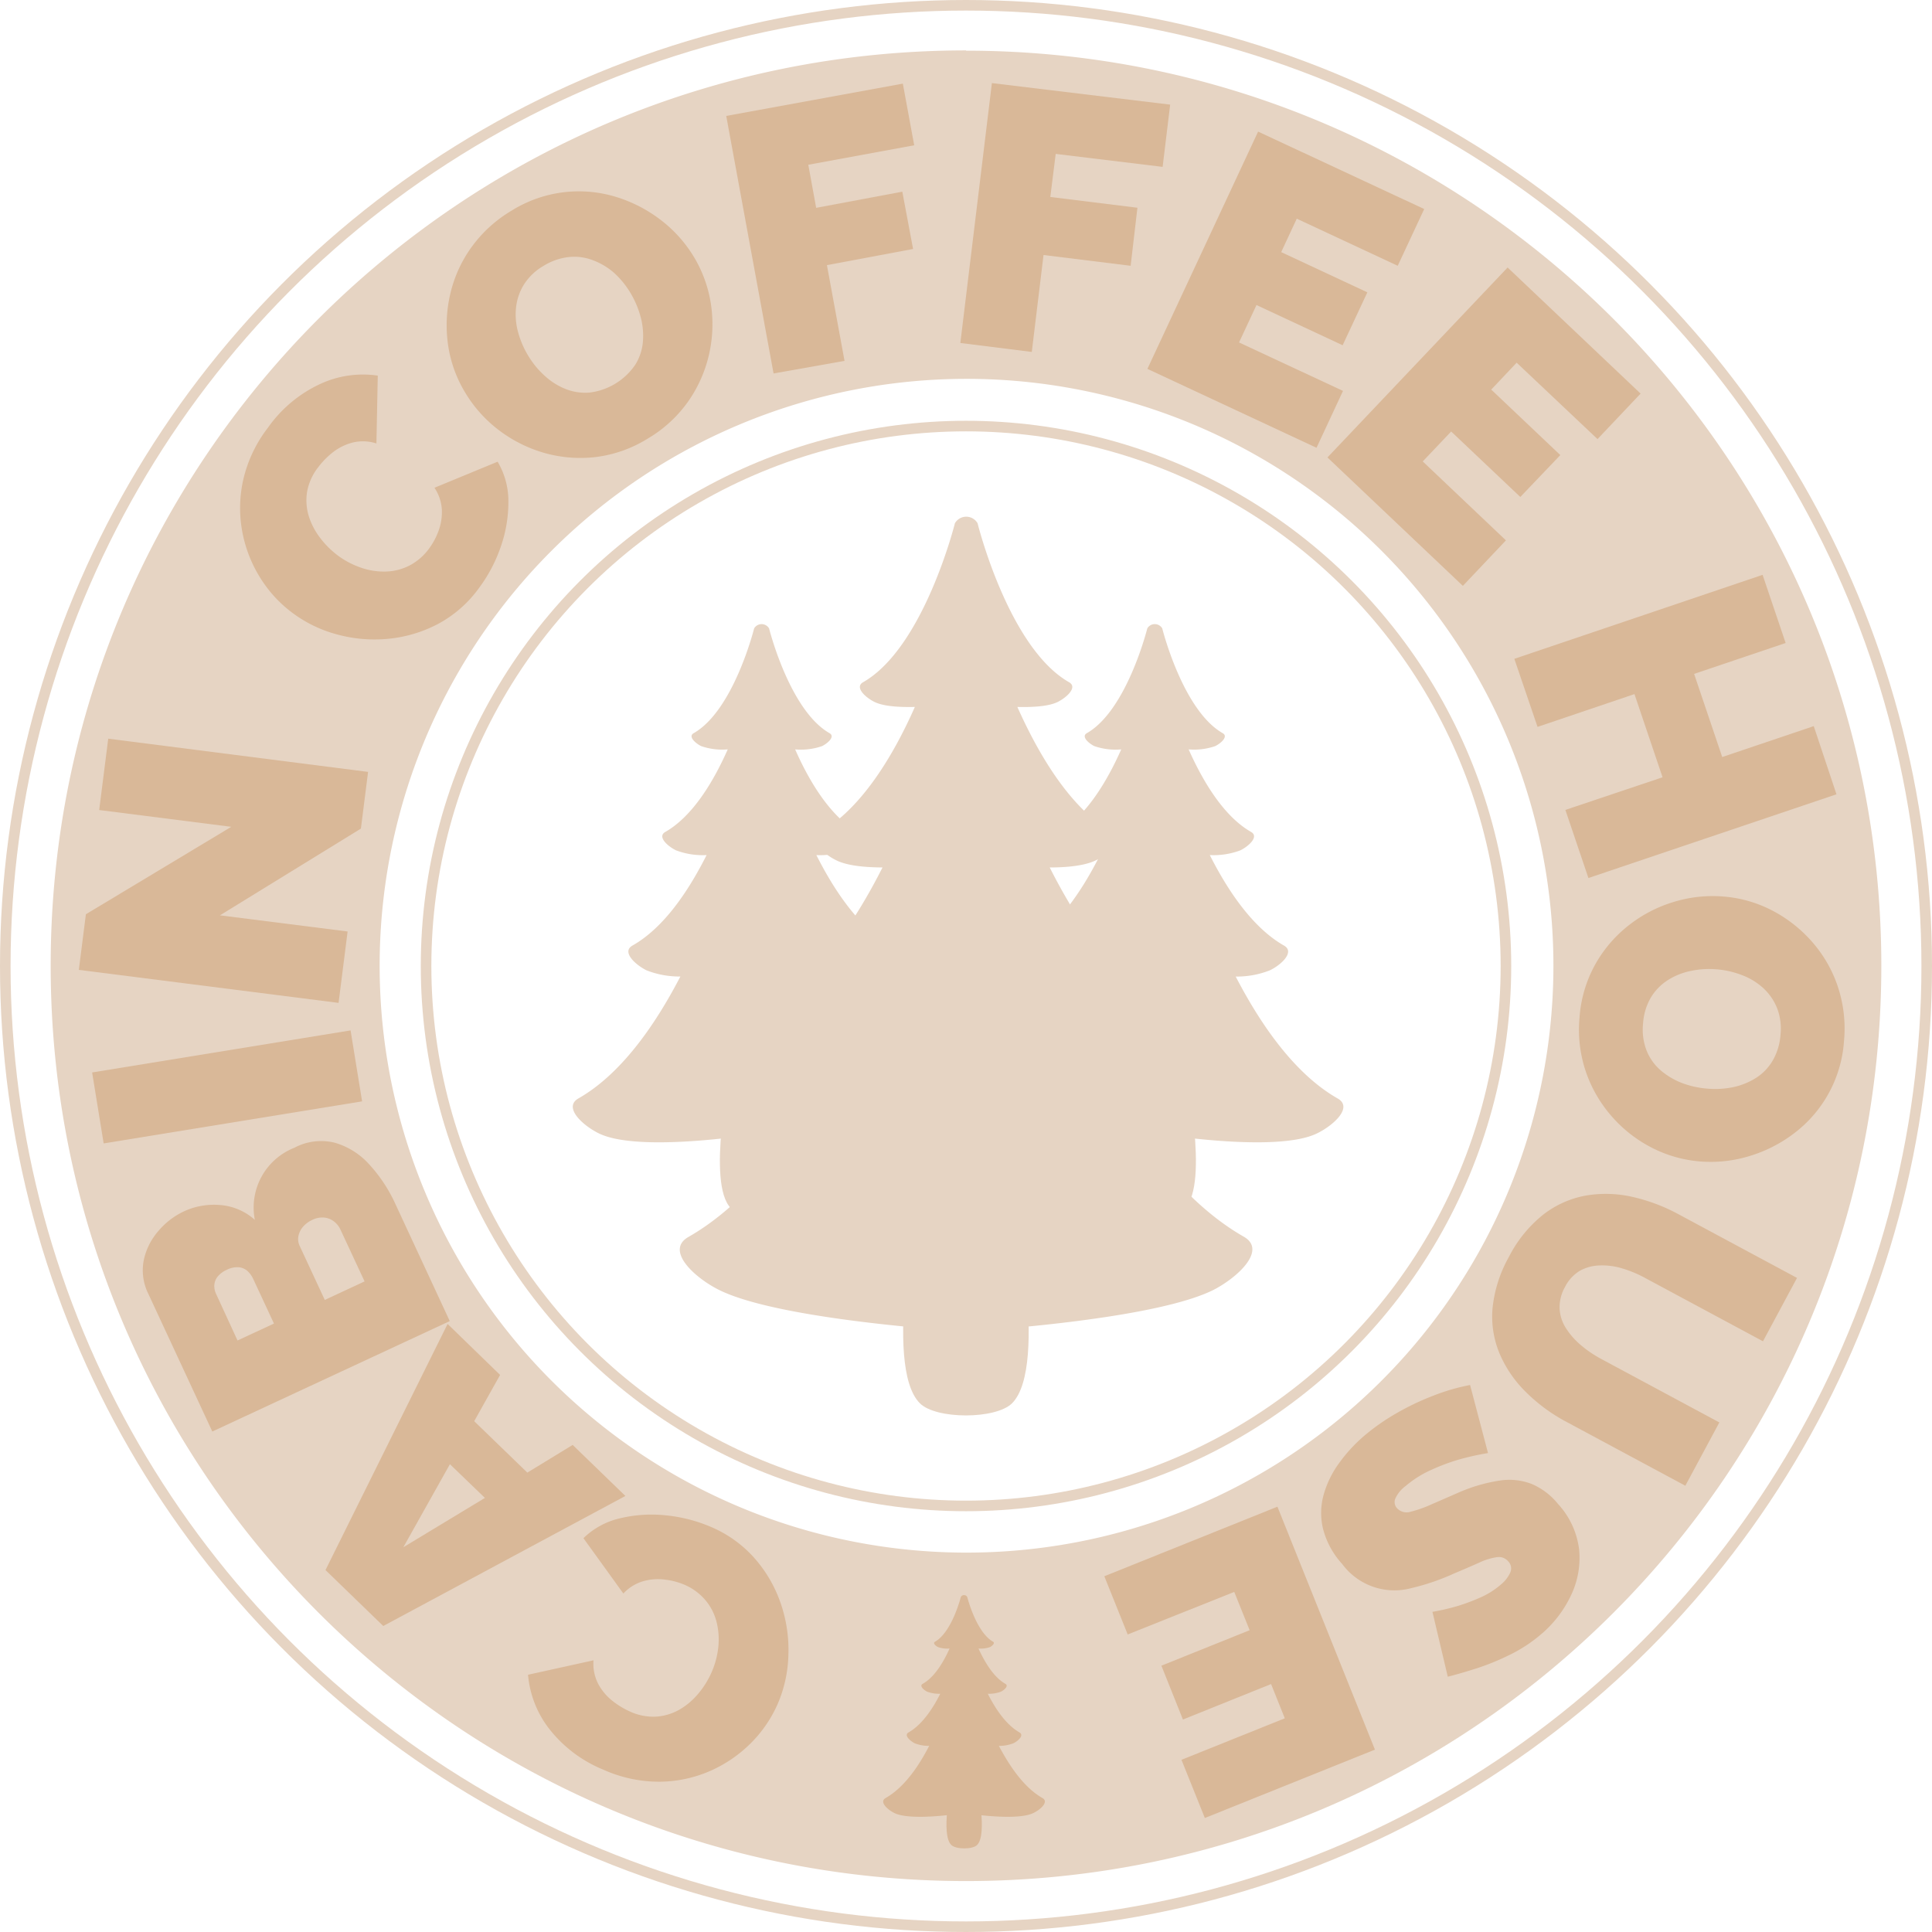 <svg xmlns="http://www.w3.org/2000/svg" width="955.616" height="955.616" viewBox="0 0 955.616 955.616">
  <g id="Layer_2" data-name="Layer 2" transform="translate(-0.005 -0.005)">
    <g id="Layer_1" data-name="Layer 1" transform="translate(2.62 2.62)">
      <circle id="Ellipse_15" data-name="Ellipse 15" cx="475.193" cy="475.193" r="475.193" fill="none" stroke="#e6d4c3" stroke-miterlimit="10" stroke-width="5.23"/>
      <circle id="Ellipse_16" data-name="Ellipse 16" cx="267.065" cy="267.065" r="267.065" transform="translate(208.128 208.128)" fill="none" stroke="#e6d4c3" stroke-miterlimit="10" stroke-width="5.23"/>
      <path id="Path_72" data-name="Path 72" d="M463.793,173.455a290.288,290.288,0,1,1-205.2,85.222,290.288,290.288,0,0,1,205.2-85.222m0-162.455C213.767,11,11.075,213.673,11.05,463.7c0,250.07,202.673,452.763,452.7,452.787,250.07,0,452.762-202.673,452.787-452.7,0-249.919-202.646-452.6-452.654-452.654Z" transform="translate(11.401 11.318)" fill="#e6d4c3"/>
      <path id="Path_73" data-name="Path 73" d="M170.76,200.08H140.773s-12.224,56.886,0,69.11c5.326,5.326,24.688,5.326,29.988,0C182.984,256.966,170.76,200.08,170.76,200.08Z" transform="translate(218.119 325.794)" fill="#e6d4c3"/>
      <path id="Path_74" data-name="Path 74" d="M291.725,352.173c-20.826-11.851-37.631-35.66-50.414-60.295a44.368,44.368,0,0,0,16.911-3.089c5.593-2.663,12.464-9.082,7.031-12.2C249.94,267.883,237.663,249.96,228.5,231.8a37.868,37.868,0,0,0,15.127-2.344c4.155-2.077,9.295-6.765,5.326-9.081-13.529-7.7-23.969-24.954-30.946-40.853a31.959,31.959,0,0,0,13.316-1.625c2.93-1.465,6.551-4.767,3.7-6.392-19.814-11.292-29.908-51.826-29.908-51.826a4.288,4.288,0,0,0-7.4,0S187.621,160.21,167.807,171.5c-2.85,1.625.772,4.927,3.7,6.392a31.746,31.746,0,0,0,13.156,1.624c-7.084,15.979-17.391,33.157-30.92,40.853-4.021,2.317,1.092,7,5.326,9.081A37.791,37.791,0,0,0,174.2,231.8c-9.188,18.19-21.306,36.086-36.752,44.795-5.326,3.116,1.438,9.4,7.031,12.2a44.474,44.474,0,0,0,16.751,3.063c-12.783,24.634-29.615,48.444-50.414,60.295-7.67,4.394,2.051,13.316,9.96,17.231,20.187,10.093,80.562,0,80.562,0s60.375,10.093,80.562,0C289.675,365.463,299.4,356.568,291.725,352.173Z" transform="translate(172.682 188.534)" fill="#e6d4c3"/>
      <path id="Path_75" data-name="Path 75" d="M243.831,200.08H213.843s-12.224,56.886,0,69.11c5.326,5.326,24.688,5.326,29.988,0C256.055,256.966,243.831,200.08,243.831,200.08Z" transform="translate(339.648 325.794)" fill="#e6d4c3"/>
      <path id="Path_76" data-name="Path 76" d="M364.922,352.173c-20.8-11.851-37.631-35.66-50.414-60.295a44.262,44.262,0,0,0,16.911-3.089c5.593-2.663,12.464-9.082,7.031-12.2-15.313-8.709-27.564-26.632-36.752-44.795a37.791,37.791,0,0,0,15.127-2.344c4.181-2.077,9.295-6.765,5.326-9.082-13.529-7.7-23.836-24.954-30.92-40.853a31.744,31.744,0,0,0,13.156-1.625c2.956-1.465,6.552-4.767,3.7-6.392-19.814-11.292-29.908-51.826-29.908-51.826a4.288,4.288,0,0,0-7.4,0S260.684,160.21,240.87,171.5c-2.85,1.625.772,4.927,3.7,6.392a31.96,31.96,0,0,0,13.316,1.625c-7.084,15.979-17.417,33.157-30.92,40.853-4.048,2.317,1.065,7,5.326,9.082a37.87,37.87,0,0,0,15.127,2.344c-9.161,18.19-21.439,36.086-36.752,44.795-5.326,3.116,1.438,9.4,7.031,12.2a44.528,44.528,0,0,0,16.538,3.063c-12.81,24.634-29.615,48.443-50.414,60.295-7.7,4.394,2.024,13.316,9.934,17.231,20.187,10.093,80.562,0,80.562,0s60.374,10.093,80.561,0C362.871,365.462,372.725,356.567,364.922,352.173Z" transform="translate(294.085 188.535)" fill="#e6d4c3"/>
      <path id="Path_77" data-name="Path 77" d="M223.232,222.87H177.664s-18.642,86.394,0,104.93c7.99,7.99,37.5,7.99,45.567,0C241.767,309.264,223.232,222.87,223.232,222.87Z" transform="translate(274.732 363.698)" fill="#e6d4c3"/>
      <path id="Path_78" data-name="Path 78" d="M406.881,453.742c-31.586-18-57.125-54.143-76.54-91.427,10.333-.373,19.681-1.7,25.673-4.687,8.5-4.261,18.935-13.822,10.653-18.509C343.418,325.8,324.8,298.691,310.873,271.1c9.188,0,17.763-.985,22.957-3.6,6.339-3.143,14.115-10.28,7.99-13.769-20.533-11.691-36.193-37.924-46.952-62.026,7.856.186,15.606-.293,20-2.5s9.934-7.244,5.593-9.721c-30.067-17.124-45.274-78.644-45.274-78.644a6.472,6.472,0,0,0-11.212,0s-15.34,61.52-45.434,78.644c-4.314,2.477,1.145,7.51,5.619,9.721s12.118,2.663,20,2.5c-10.653,24.1-26.445,50.334-46.952,62.026-6.152,3.489,1.625,10.653,7.99,13.769,5.193,2.663,13.769,3.542,22.957,3.6-13.928,27.591-32.571,54.755-55.794,68.018-8.283,4.687,2.184,14.248,10.653,18.509,5.992,2.983,15.34,4.314,25.673,4.687-19.415,37.418-44.955,73.557-76.54,91.56-11.665,6.658,3.089,20.16,15.1,26.153,23.143,11.558,81.147,17.417,108.126,19.6a174.541,174.541,0,0,0,28.416,0c26.978-2.184,84.956-7.99,108.126-19.6C403.792,473.9,418.466,460.4,406.881,453.742Z" transform="translate(205.732 155.357)" fill="#e6d4c3"/>
      <path id="Path_79" data-name="Path 79" d="M223.309,376.319a63.332,63.332,0,0,1-13.316,19.6,66.366,66.366,0,0,1-20.187,13.822,63.626,63.626,0,0,1-25.061,5.327,67.115,67.115,0,0,1-27.75-5.939,65.2,65.2,0,0,1-26.632-19.974,50.6,50.6,0,0,1-10.653-27l32.384-7.137a21.625,21.625,0,0,0,2.37,11.745,26.632,26.632,0,0,0,6.951,8.283,40.137,40.137,0,0,0,8.762,5.326,27.4,27.4,0,0,0,13.316,2.477,26.845,26.845,0,0,0,11.5-3.675,34.891,34.891,0,0,0,9.188-7.99,43.252,43.252,0,0,0,6.365-10.36,41.491,41.491,0,0,0,3.3-12.677,35.261,35.261,0,0,0-.985-12.464,26.874,26.874,0,0,0-5.619-10.653,28.2,28.2,0,0,0-10.387-7.484,35.037,35.037,0,0,0-9.8-2.477,26.259,26.259,0,0,0-10.653.905,21.519,21.519,0,0,0-9.534,6.019l-19.761-27.378a38.031,38.031,0,0,1,18.163-9.854,66.844,66.844,0,0,1,22.664-1.438,75.445,75.445,0,0,1,22.025,5.619,60.054,60.054,0,0,1,21.918,15.74,66.18,66.18,0,0,1,12.837,22.238,70.5,70.5,0,0,1,3.782,25.061A65.167,65.167,0,0,1,223.309,376.319Z" transform="translate(158.859 463.598)" fill="#d9b898"/>
      <path id="Path_80" data-name="Path 80" d="M90.666,396.935,62.09,369.264l60.4-121.734,25.966,25.22-12.81,22.877,26.286,25.433,22.424-13.689,26.073,25.247Zm32.97-80.029L100.6,357.973l40.347-24.395Z" transform="translate(96.29 404.712)" fill="#d9b898"/>
      <path id="Path_81" data-name="Path 81" d="M103.427,216.724a28.043,28.043,0,0,1,19.867-2.29,36.672,36.672,0,0,1,16.858,10.653,74.728,74.728,0,0,1,13,19.708l26.845,57.818L62.547,357.234,30.882,289.083a26.1,26.1,0,0,1-2.29-16.352,31.745,31.745,0,0,1,7.137-14.514,37.284,37.284,0,0,1,12.89-9.934A35.419,35.419,0,0,1,66.3,245.194a29.055,29.055,0,0,1,17.284,7.35,31.772,31.772,0,0,1,19.947-35.82ZM75.011,312.2l18.03-8.362-10.227-22a12.756,12.756,0,0,0-2.663-3.808,7.537,7.537,0,0,0-4.261-2.024,11.266,11.266,0,0,0-6.258,1.278,12.224,12.224,0,0,0-4.607,3.515,7.643,7.643,0,0,0-1.491,4.1,9,9,0,0,0,.905,4.314Zm37.018-59.655a13.315,13.315,0,0,0-4.687,3.489,10.093,10.093,0,0,0-2.21,4.554,7.83,7.83,0,0,0,.666,4.927l12.384,26.632,19.681-9.161-11.851-25.46a10.652,10.652,0,0,0-3.382-4.261,9.239,9.239,0,0,0-4.874-1.864,11.1,11.1,0,0,0-5.726,1.145Z" transform="translate(39.853 348.219)" fill="#d9b898"/>
      <path id="Path_82" data-name="Path 82" d="M152.282,228.111,24.449,248.91l-5.7-35.1,127.833-20.8Z" transform="translate(24.207 314.035)" fill="#d9b898"/>
      <path id="Path_83" data-name="Path 83" d="M86.082,226.209l63.144,7.99-4.474,35.314L16.28,253.188l3.489-27.511,71.906-43.25-65.328-8.309,4.474-35.287,128.526,16.432L155.8,183.305Z" transform="translate(20.099 223.923)" fill="#d9b898"/>
      <path id="Path_84" data-name="Path 84" d="M72.037,189.022a62.878,62.878,0,0,1-15.979-17.5A65.461,65.461,0,0,1,47.269,148.7a63.6,63.6,0,0,1,.559-25.62,66.58,66.58,0,0,1,12.2-25.62A65.142,65.142,0,0,1,85.566,76a50.308,50.308,0,0,1,28.762-4.261l-.666,33.556a21.545,21.545,0,0,0-11.984-.4,27.084,27.084,0,0,0-9.667,4.847,40.081,40.081,0,0,0-7.137,7.3,27.431,27.431,0,0,0-5.513,12.224,26.632,26.632,0,0,0,.879,12.091A34.621,34.621,0,0,0,85.832,152a43.863,43.863,0,0,0,8.6,8.6,41.812,41.812,0,0,0,11.585,6.125,34.383,34.383,0,0,0,12.331,1.918,27.084,27.084,0,0,0,11.691-2.983,28.176,28.176,0,0,0,9.667-8.389,34.622,34.622,0,0,0,4.767-8.975,27.032,27.032,0,0,0,1.545-10.44,21.758,21.758,0,0,0-3.649-10.653l31.239-12.89a38.137,38.137,0,0,1,5.326,19.947,66.58,66.58,0,0,1-3.862,22.371,74.331,74.331,0,0,1-10.653,20.134,59.922,59.922,0,0,1-20.267,17.79,66.367,66.367,0,0,1-24.608,7.35,70.284,70.284,0,0,1-25.274-2.131A64.662,64.662,0,0,1,72.037,189.022Z" transform="translate(69.911 111.44)" fill="#d9b898"/>
      <path id="Path_85" data-name="Path 85" d="M184,159.507a63.384,63.384,0,0,1-25.806,9.108,65.221,65.221,0,0,1-25.46-2.1,68.177,68.177,0,0,1-22.344-11.239,65.647,65.647,0,0,1-16.565-18.456A62.637,62.637,0,0,1,85.3,113.194a68.018,68.018,0,0,1,1.012-24.981A64.29,64.29,0,0,1,96.78,64.937a65.7,65.7,0,0,1,19.974-18.243,62.771,62.771,0,0,1,51.266-6.871,70.1,70.1,0,0,1,22.291,11.372A65.649,65.649,0,0,1,206.8,69.464a63.7,63.7,0,0,1,8.5,23.436,66.765,66.765,0,0,1-.932,24.954,65.833,65.833,0,0,1-10.333,23.276A64.475,64.475,0,0,1,184,159.507Zm-59.07-41.04a43.171,43.171,0,0,0,8.123,9.907,33.581,33.581,0,0,0,10.333,6.551,26.232,26.232,0,0,0,11.851,1.784,31.958,31.958,0,0,0,22.664-13.8,25.274,25.274,0,0,0,3.782-11.638A35.714,35.714,0,0,0,180.458,99,46.339,46.339,0,0,0,175.5,87.414a43.463,43.463,0,0,0-7.99-9.827,33.9,33.9,0,0,0-10.386-6.258,25.539,25.539,0,0,0-11.878-1.678,29.908,29.908,0,0,0-12.65,4.341,28.23,28.23,0,0,0-9.827,9.348,27,27,0,0,0-3.862,11.4,32.543,32.543,0,0,0,1.039,12.144,45.46,45.46,0,0,0,4.98,11.585Z" transform="translate(133.719 54.853)" fill="#d9b898"/>
      <path id="Path_86" data-name="Path 86" d="M159.929,160.53,136.52,33.149,223.873,17.17l5.619,30.494L177.107,57.3,181,78.61l42.611-7.99,5.326,28.336-42.611,7.99L195.03,154.3Z" transform="translate(220.081 21.579)" fill="#d9b898"/>
      <path id="Path_87" data-name="Path 87" d="M180,145.622,195.606,17.07l88.178,10.653-3.728,30.787-52.891-6.418L224.5,73.4l43.09,5.326-3.356,28.709-43.09-5.326-5.806,47.937Z" transform="translate(292.397 21.413)" fill="#d9b898"/>
      <path id="Path_88" data-name="Path 88" d="M311.494,154.339l-13.1,28.123L214.74,143.447,269.5,26.08l82.159,38.3-13.1,28.07-49.935-23.3-7.7,16.538,42.611,19.894-12.224,26.179L268.7,111.861l-8.629,18.509Z" transform="translate(350.176 36.398)" fill="#d9b898"/>
      <path id="Path_89" data-name="Path 89" d="M336.465,186.291l-21.306,22.5L248.18,145.277,337.29,51.32l65.781,62.372-21.306,22.5-40-37.791-12.57,13.316,34.169,32.384-19.788,20.72-34.2-32.384-14.062,14.807Z" transform="translate(405.793 78.377)" fill="#d9b898"/>
      <path id="Path_90" data-name="Path 90" d="M442.229,216.952,319.536,258.364l-11.4-33.689,48.071-16.139-13.9-41.146-47.937,16.219L282.89,149.946,405.69,108.4l11.4,33.716L371.814,157.4l13.9,41.12,45.274-15.287Z" transform="translate(463.522 173.312)" fill="#d9b898"/>
      <path id="Path_91" data-name="Path 91" d="M295.179,228.079a63.062,63.062,0,0,1,7.776-26.232A64.423,64.423,0,0,1,319.6,182.458a67.058,67.058,0,0,1,22.184-11.505,65.54,65.54,0,0,1,24.661-2.663,62.8,62.8,0,0,1,24.129,6.951,67.888,67.888,0,0,1,19.654,15.473,64.659,64.659,0,0,1,12.7,22.1,65.591,65.591,0,0,1,3.063,26.9,62.478,62.478,0,0,1-24.5,45.541,69.243,69.243,0,0,1-22.264,11.4,65.437,65.437,0,0,1-24.475,2.663,63.409,63.409,0,0,1-23.969-6.871,66.581,66.581,0,0,1-19.628-15.367,65.758,65.758,0,0,1-12.81-22.025A64.877,64.877,0,0,1,295.179,228.079ZM363.064,204.3a43.542,43.542,0,0,0-12.783.772,33.822,33.822,0,0,0-11.372,4.527,26.259,26.259,0,0,0-8.389,8.549,28.949,28.949,0,0,0-3.915,12.943,28.63,28.63,0,0,0,1.785,13.5,25.566,25.566,0,0,0,7.137,9.854,36.915,36.915,0,0,0,10.653,6.205,46.289,46.289,0,0,0,12.3,2.663,43.815,43.815,0,0,0,12.7-.746,34.329,34.329,0,0,0,11.265-4.554,25.141,25.141,0,0,0,8.309-8.655,29.535,29.535,0,0,0,3.835-12.837,28.1,28.1,0,0,0-1.811-13.316,27.059,27.059,0,0,0-6.951-9.827,32.465,32.465,0,0,0-10.466-6.285,45.274,45.274,0,0,0-12.224-2.8Z" transform="translate(483.485 272.548)" fill="#d9b898"/>
      <path id="Path_92" data-name="Path 92" d="M287.017,254.6a63.679,63.679,0,0,1,17.1-21.039,48.283,48.283,0,0,1,20.959-9.348,59.043,59.043,0,0,1,22.93.613,88.894,88.894,0,0,1,22.957,8.629l58.59,31.479L412.719,296.28,354.129,264.8a57.925,57.925,0,0,0-11.345-4.661,33.719,33.719,0,0,0-11.052-1.358,20.906,20.906,0,0,0-9.641,2.663,19.494,19.494,0,0,0-7.3,7.99,20.266,20.266,0,0,0-2.663,10.653,19.709,19.709,0,0,0,3.089,9.641,37.126,37.126,0,0,0,7.35,8.389,56.938,56.938,0,0,0,9.987,6.818l58.59,31.479-16.831,31.319-58.59-31.479a84.741,84.741,0,0,1-20.453-15.047,59.042,59.042,0,0,1-12.917-19.042,47.486,47.486,0,0,1-3.382-22.424,65.514,65.514,0,0,1,8.043-25.141Z" transform="translate(456.679 364.538)" fill="#d9b898"/>
      <path id="Path_93" data-name="Path 93" d="M302.056,371.07a114.779,114.779,0,0,0,12.437-2.876,101.19,101.19,0,0,0,11.132-4.155,40.58,40.58,0,0,0,10.173-6.365,16.913,16.913,0,0,0,4.714-5.966,5.007,5.007,0,0,0-.959-5.593,6.072,6.072,0,0,0-5.646-2.077,30.966,30.966,0,0,0-8.655,2.663c-3.409,1.518-7.537,3.329-12.331,5.326A113.172,113.172,0,0,1,291.75,359.3a32.119,32.119,0,0,1-34.355-11.931,40.8,40.8,0,0,1-9.481-17.47,33.637,33.637,0,0,1,.373-16.911,48.922,48.922,0,0,1,7.59-15.473,77.551,77.551,0,0,1,12.2-13.316,105.676,105.676,0,0,1,15.979-11.239,126.773,126.773,0,0,1,18.323-8.762,101.779,101.779,0,0,1,18.3-5.326l8.868,33.663a129.836,129.836,0,0,0-14.727,3.3,100.841,100.841,0,0,0-13.316,5.007,52.181,52.181,0,0,0-12.7,7.99,15.685,15.685,0,0,0-5.193,6.418,4.474,4.474,0,0,0,.826,4.448,6.471,6.471,0,0,0,6.9,1.838,61.232,61.232,0,0,0,10.653-3.808q6.152-2.663,13.742-5.992a81.517,81.517,0,0,1,19.708-5.619,30.973,30.973,0,0,1,15.606,1.651,33.8,33.8,0,0,1,13.076,9.88A40.48,40.48,0,0,1,374.6,340.177a42.61,42.61,0,0,1-3.968,22.637,57.017,57.017,0,0,1-14.781,19.308,72.964,72.964,0,0,1-15.659,10.253,120.939,120.939,0,0,1-16.219,6.631c-5.326,1.7-10.12,3.089-14.328,4.155Z" transform="translate(403.849 423.573)" fill="#d9b898"/>
      <path id="Path_94" data-name="Path 94" d="M218.3,344.668,206.74,315.879l85.622-34.409,48.23,120.163-84.13,33.823L244.9,406.667l51.107-20.533L289.219,369.2l-43.6,17.55L234.97,360.114l43.65-17.55L271,323.628Z" transform="translate(336.87 461.161)" fill="#d9b898"/>
      <path id="Path_95" data-name="Path 95" d="M192.6,333.2h-12.81s-5.326,24.315,0,29.535c2.264,2.29,10.653,2.29,12.81,0C197.818,357.515,192.6,333.2,192.6,333.2Z" transform="translate(288.108 547.198)" fill="#d9b898"/>
      <path id="Path_96" data-name="Path 96" d="M244.446,398.266c-8.9-5.06-15.979-15.26-21.572-25.806a18.932,18.932,0,0,0,7.244-1.3c2.4-1.2,5.326-3.888,3.009-5.326-6.552-3.728-11.8-11.372-15.713-19.148a16.645,16.645,0,0,0,6.472-1.012c1.784-.879,3.968-2.9,2.237-3.888-5.779-3.276-10.2-10.653-13.316-17.471a13.848,13.848,0,0,0,5.646-.693c1.252-.639,2.663-2.051,1.571-2.663-8.469-4.82-12.783-22.158-12.783-22.158a1.838,1.838,0,0,0-1.6-.905,1.785,1.785,0,0,0-1.571.905s-4.314,17.337-12.783,22.158c-1.225.692.32,2.1,1.571,2.663a13.715,13.715,0,0,0,5.646.692c-3.036,6.791-7.457,14.195-13.316,17.471-1.731.985.453,3.009,2.237,3.888a16.644,16.644,0,0,0,6.472,1.012c-3.915,7.777-9.161,15.42-15.713,19.148-2.344,1.332.613,4.022,3.009,5.326a18.8,18.8,0,0,0,7.217,1.305c-5.46,10.653-12.65,20.746-21.545,25.806-3.276,1.864.852,5.673,4.261,7.377,8.629,4.288,34.435,0,34.435,0s25.833,4.288,34.462,0C243.567,403.938,247.722,400.13,244.446,398.266Z" transform="translate(268.565 488.47)" fill="#d9b898"/>
    </g>
  </g>
</svg>
